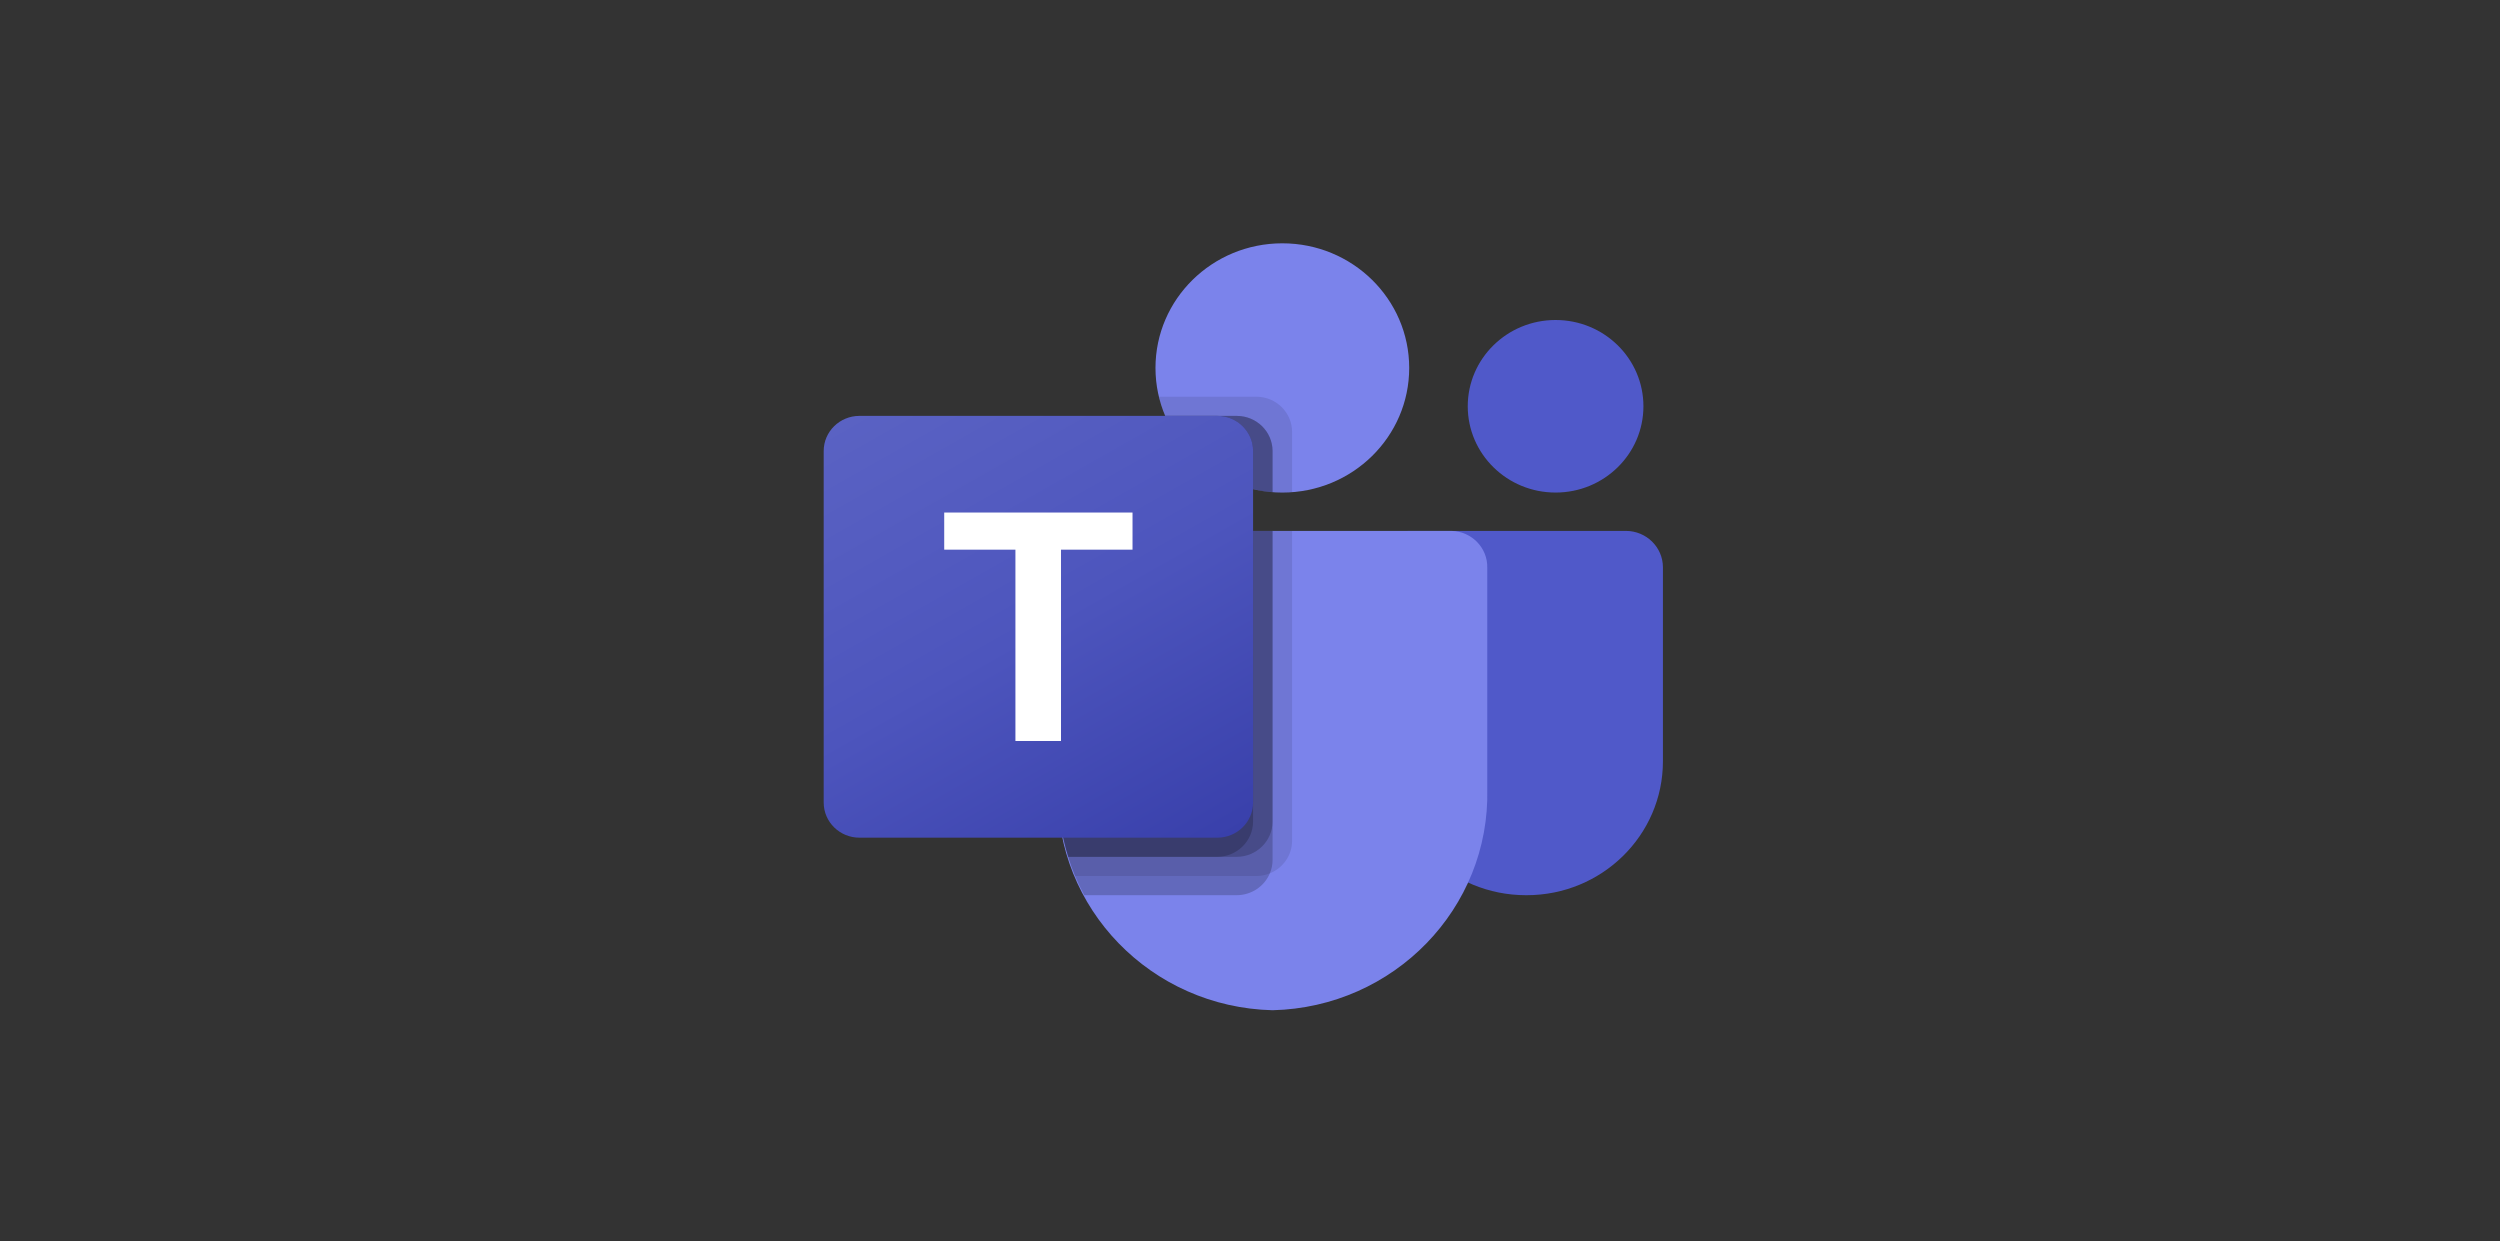 <svg width="141" height="70" viewBox="0 0 141 70" fill="none" xmlns="http://www.w3.org/2000/svg">
<rect x="0" y="0" width="141" height="70" fill="#333333" stroke="none"/>
<g clip-path="url(#clip0_10821_8871)">
<path d="M79.472 29.943H91.698C92.853 29.943 93.789 30.863 93.789 31.998V42.938C93.789 47.108 90.348 50.489 86.103 50.489H86.066C81.821 50.489 78.379 47.109 78.378 42.939C78.378 42.938 78.378 42.938 78.378 42.938V31.017C78.378 30.424 78.868 29.943 79.472 29.943Z" fill="#5059C9"/>
<path d="M87.735 27.78C90.471 27.78 92.689 25.602 92.689 22.914C92.689 20.227 90.471 18.048 87.735 18.048C84.999 18.048 82.781 20.227 82.781 22.914C82.781 25.602 84.999 27.78 87.735 27.78Z" fill="#5059C9"/>
<path d="M72.324 27.78C76.276 27.78 79.479 24.634 79.479 20.752C79.479 16.87 76.276 13.723 72.324 13.723C68.372 13.723 65.169 16.87 65.169 20.752C65.169 24.634 68.372 27.78 72.324 27.78Z" fill="#7B83EB"/>
<path d="M81.865 29.943H61.683C60.542 29.971 59.639 30.902 59.665 32.023V44.5C59.506 51.228 64.925 56.812 71.774 56.977C78.623 56.812 84.042 51.228 83.882 44.5V32.023C83.909 30.902 83.006 29.971 81.865 29.943Z" fill="#7B83EB"/>
<path opacity="0.1" d="M72.874 29.943V47.428C72.869 48.23 72.374 48.951 71.619 49.256C71.379 49.356 71.121 49.407 70.86 49.407H60.634C60.49 49.05 60.358 48.694 60.248 48.326C59.863 47.085 59.666 45.795 59.665 44.498V32.02C59.638 30.9 60.54 29.971 61.679 29.943H72.874Z" fill="black"/>
<path opacity="0.2" d="M71.773 29.943V48.51C71.773 48.766 71.721 49.02 71.619 49.256C71.309 49.997 70.575 50.483 69.759 50.489H61.151C60.964 50.132 60.788 49.775 60.634 49.407C60.48 49.04 60.358 48.694 60.248 48.326C59.863 47.085 59.666 45.795 59.665 44.498V32.02C59.638 30.9 60.54 29.971 61.679 29.943H71.773Z" fill="black"/>
<path opacity="0.2" d="M71.773 29.943V46.347C71.765 47.437 70.868 48.318 69.759 48.326H60.248C59.863 47.085 59.666 45.795 59.665 44.498V32.02C59.638 30.9 60.54 29.971 61.679 29.943H71.773Z" fill="black"/>
<path opacity="0.2" d="M70.673 29.943V46.347C70.664 47.437 69.767 48.318 68.658 48.326H60.248C59.863 47.085 59.666 45.795 59.665 44.498V32.02C59.638 30.9 60.54 29.971 61.679 29.943H70.673Z" fill="black"/>
<path opacity="0.1" d="M72.874 24.353V27.759C72.687 27.77 72.511 27.781 72.324 27.781C72.137 27.781 71.961 27.77 71.774 27.759C71.402 27.735 71.034 27.677 70.673 27.586C68.444 27.067 66.602 25.532 65.719 23.455C65.567 23.107 65.45 22.745 65.367 22.374H70.86C71.971 22.378 72.87 23.262 72.874 24.353Z" fill="black"/>
<path opacity="0.2" d="M71.773 25.434V27.759C71.402 27.735 71.034 27.677 70.673 27.586C68.444 27.068 66.602 25.532 65.719 23.456H69.759C70.87 23.46 71.769 24.343 71.773 25.434Z" fill="black"/>
<path opacity="0.2" d="M71.773 25.434V27.759C71.402 27.735 71.034 27.677 70.673 27.586C68.444 27.068 66.602 25.532 65.719 23.456H69.759C70.87 23.46 71.769 24.343 71.773 25.434Z" fill="black"/>
<path opacity="0.2" d="M70.673 25.434V27.586C68.444 27.068 66.602 25.532 65.719 23.456H68.658C69.769 23.46 70.668 24.343 70.673 25.434Z" fill="black"/>
<path d="M48.474 23.456H68.655C69.77 23.456 70.673 24.343 70.673 25.438V45.263C70.673 46.357 69.77 47.245 68.655 47.245H48.474C47.359 47.245 46.456 46.357 46.456 45.263V25.438C46.456 24.343 47.359 23.456 48.474 23.456Z" fill="url(#paint0_linear_10821_8871)"/>
<path d="M63.874 31.001H59.84V41.792H57.27V31.001H53.254V28.907H63.874V31.001Z" fill="white"/>
</g>
<defs>
<linearGradient id="paint0_linear_10821_8871" x1="50.663" y1="21.907" x2="66.047" y2="49.031" gradientUnits="userSpaceOnUse">
<stop stop-color="#5A62C3"/>
<stop offset="0.5" stop-color="#4D55BD"/>
<stop offset="1" stop-color="#3940AB"/>
</linearGradient>
<clipPath id="clip0_10821_8871">
<rect width="47.334" height="43.253" fill="white" transform="translate(46.456 13.723)"/>
</clipPath>
</defs>
</svg>
